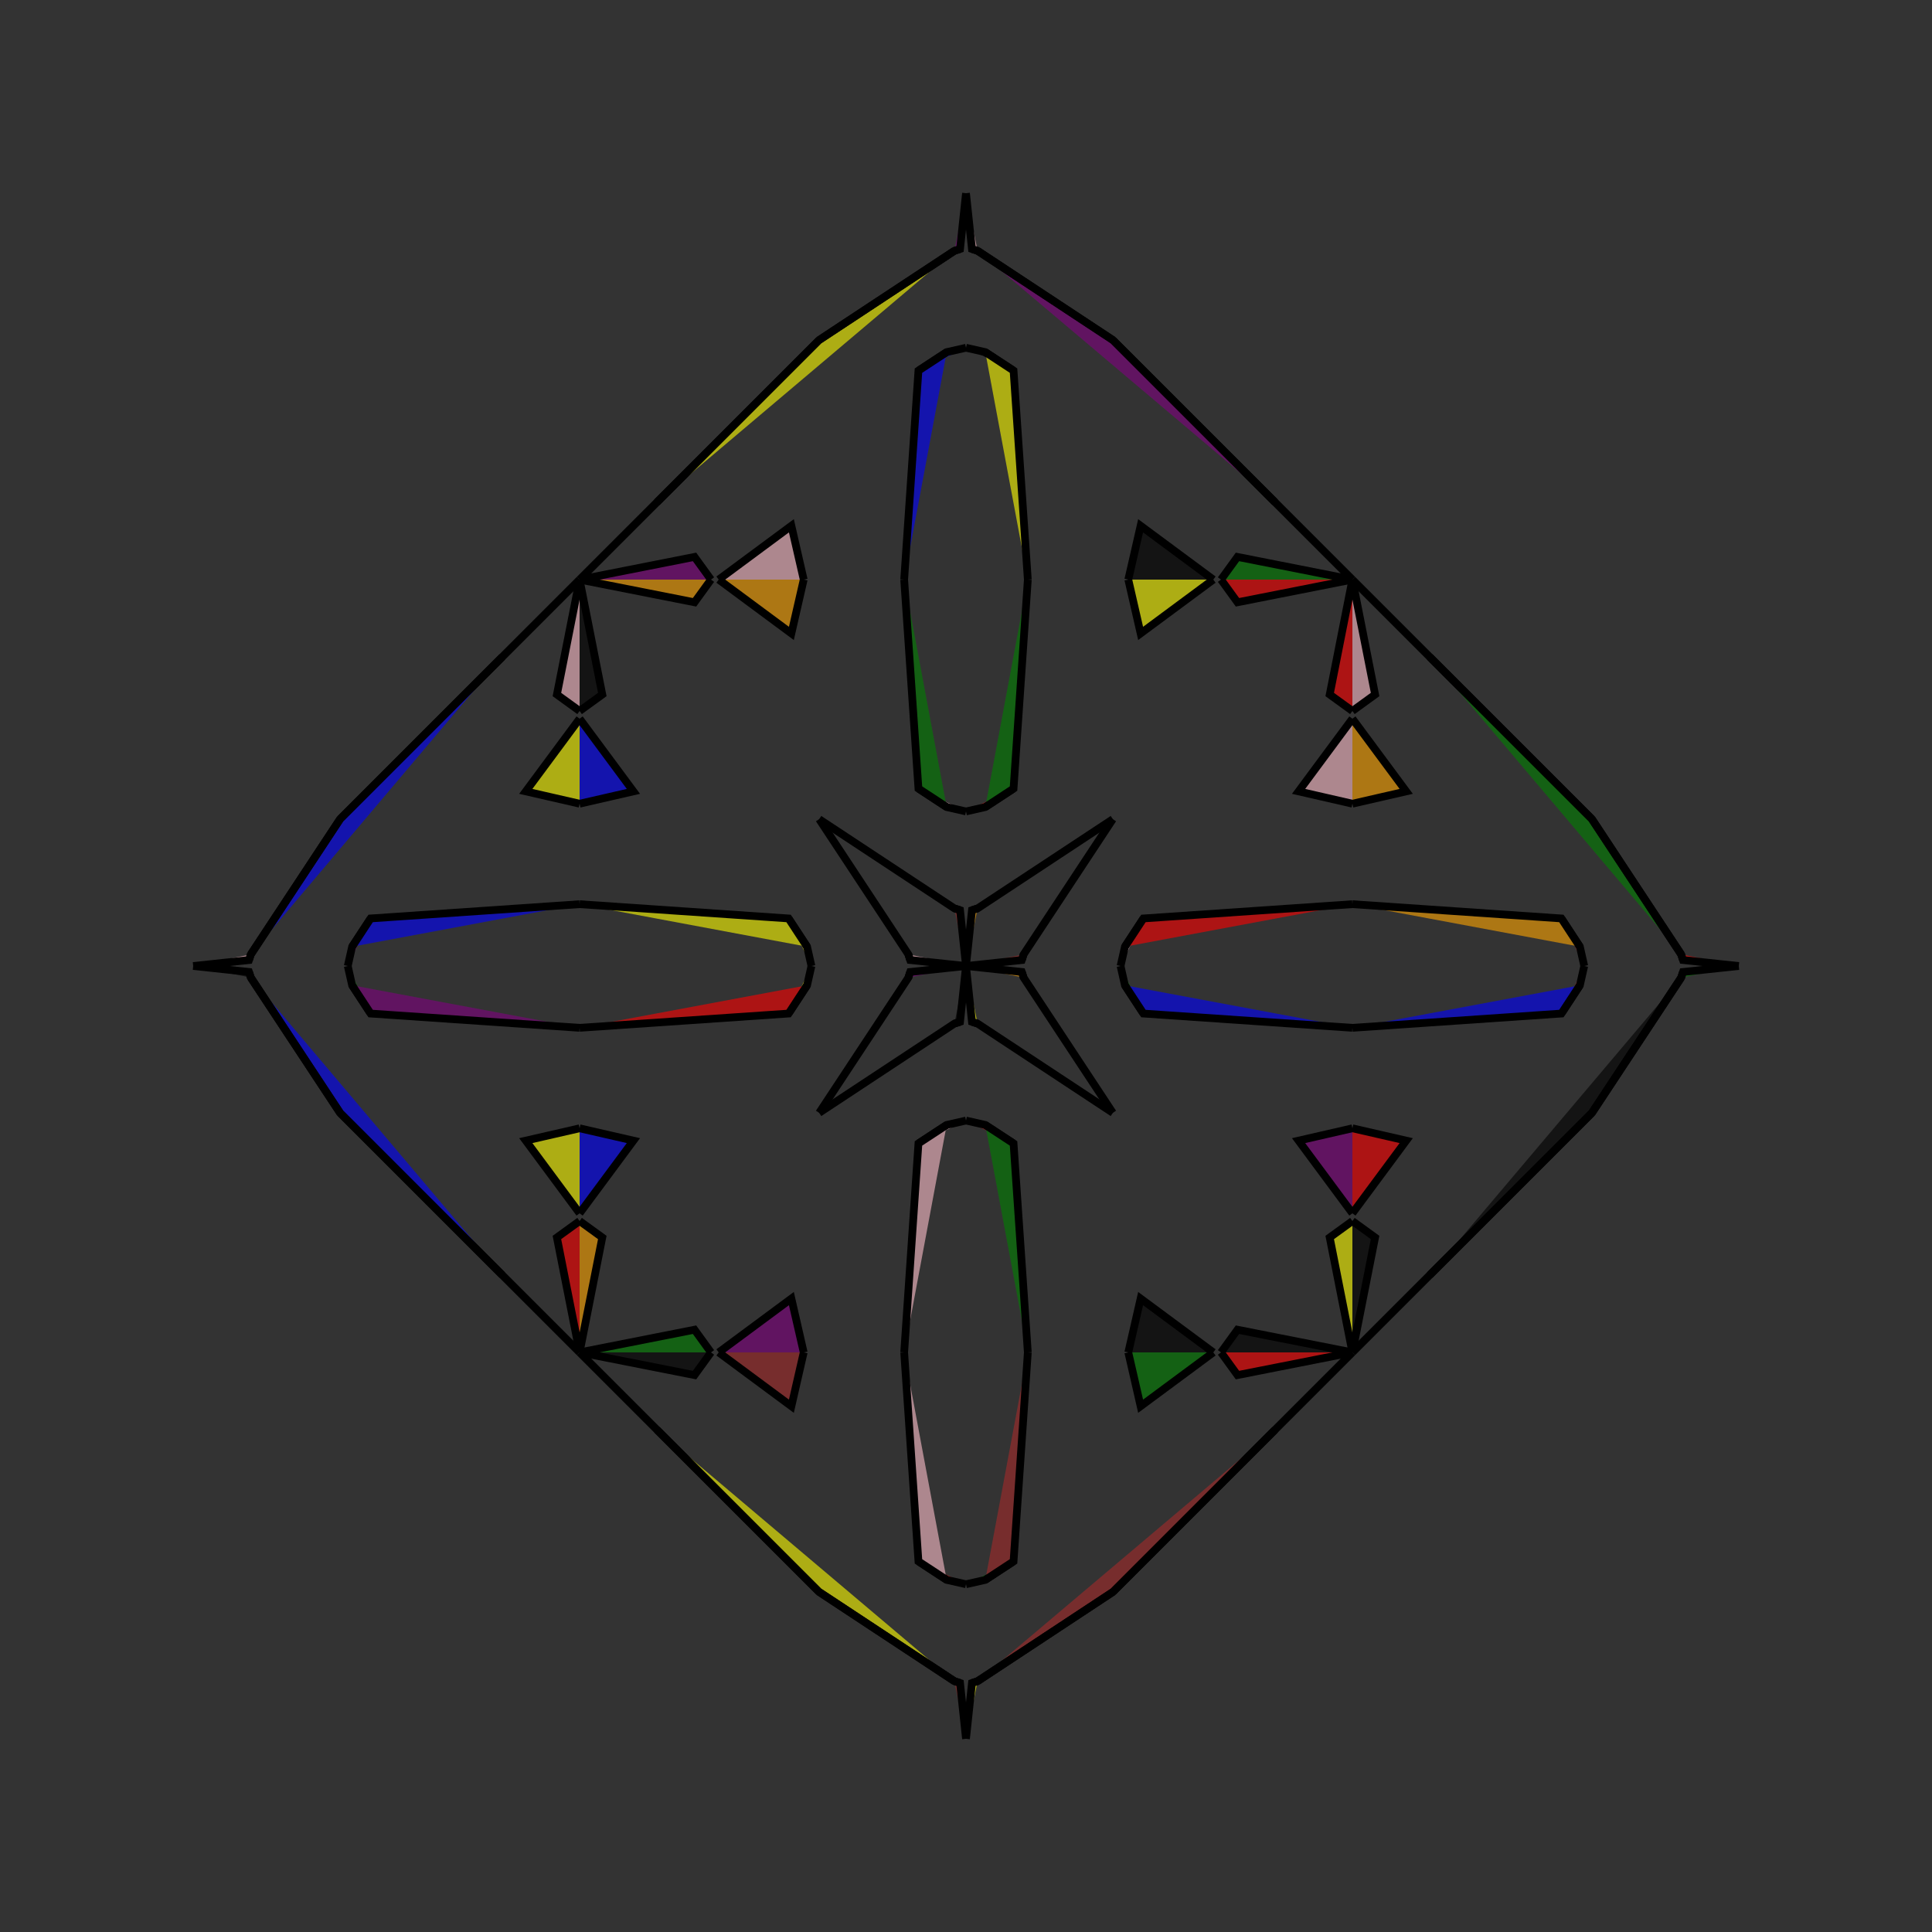 <?xml version="1.0" encoding="UTF-8"?>
<svg xmlns="http://www.w3.org/2000/svg" xmlns:xlink="http://www.w3.org/1999/xlink"
     width="250" height="250" viewBox="-125.0 -125.0 250 250">
<rect x="-125.0" y="-125.0" width="250" height="250" fill="#333333" stroke="none"/>
<defs>
</defs>
<path d="M20.0,-0.0 L20.564,-2.499 L22.958,-6.153" fill="pink" fill-opacity="0.6" stroke="black" stroke-width="1" />
<path d="M20.0,-0.0 L20.564,2.499 L22.958,6.153" fill="green" fill-opacity="0.6" stroke="black" stroke-width="1" />
<path d="M20.564,-2.499 L22.958,-6.153 L50.0,-8.0" fill="red" fill-opacity="0.6" stroke="black" stroke-width="1" />
<path d="M20.564,2.499 L22.958,6.153 L50.0,8.0" fill="blue" fill-opacity="0.6" stroke="black" stroke-width="1" />
<path d="M50.0,-21.0 L43.035,-22.596 L50.0,-32.0" fill="pink" fill-opacity="0.6" stroke="black" stroke-width="1" />
<path d="M50.0,21.0 L43.035,22.596 L50.0,32.0" fill="purple" fill-opacity="0.6" stroke="black" stroke-width="1" />
<path d="M50.0,-33.0 L47.064,-35.129 L50.0,-50.0" fill="red" fill-opacity="0.6" stroke="black" stroke-width="1" />
<path d="M50.0,33.0 L47.064,35.129 L50.0,50.0" fill="yellow" fill-opacity="0.6" stroke="black" stroke-width="1" />
<path d="M50.0,50.0 L40.0,60.0 L19.0,81.0" fill="green" fill-opacity="0.6" stroke="black" stroke-width="1" />
<path d="M50.0,-50.0 L40.0,-60.0 L19.0,-81.0" fill="purple" fill-opacity="0.6" stroke="black" stroke-width="1" />
<path d="M40.0,60.0 L19.0,81.0 L1.501,92.544" fill="brown" fill-opacity="0.6" stroke="black" stroke-width="1" />
<path d="M40.0,-60.0 L19.0,-81.0 L1.501,-92.544" fill="purple" fill-opacity="0.6" stroke="black" stroke-width="1" />
<path d="M19.0,-19.0 L7.456,-1.501 L7.219,-0.77" fill="purple" fill-opacity="0.6" stroke="black" stroke-width="1" />
<path d="M19.0,19.0 L7.456,1.501 L7.219,0.77" fill="red" fill-opacity="0.6" stroke="black" stroke-width="1" />
<path d="M7.456,-1.501 L7.219,-0.77 L0.0,-0.0" fill="brown" fill-opacity="0.6" stroke="black" stroke-width="1" />
<path d="M7.456,1.501 L7.219,0.77 L0.0,-0.0" fill="orange" fill-opacity="0.6" stroke="black" stroke-width="1" />
<path d="M-20.0,-0.0 L-20.564,-2.499 L-22.958,-6.153" fill="yellow" fill-opacity="0.6" stroke="black" stroke-width="1" />
<path d="M-20.0,-0.0 L-20.564,2.499 L-22.958,6.153" fill="yellow" fill-opacity="0.6" stroke="black" stroke-width="1" />
<path d="M-20.564,-2.499 L-22.958,-6.153 L-50.0,-8.0" fill="yellow" fill-opacity="0.6" stroke="black" stroke-width="1" />
<path d="M-20.564,2.499 L-22.958,6.153 L-50.0,8.0" fill="red" fill-opacity="0.6" stroke="black" stroke-width="1" />
<path d="M-50.0,-21.0 L-43.035,-22.596 L-50.0,-32.0" fill="blue" fill-opacity="0.6" stroke="black" stroke-width="1" />
<path d="M-50.0,21.0 L-43.035,22.596 L-50.0,32.0" fill="blue" fill-opacity="0.6" stroke="black" stroke-width="1" />
<path d="M-50.0,-33.0 L-47.064,-35.129 L-50.0,-50.0" fill="black" fill-opacity="0.6" stroke="black" stroke-width="1" />
<path d="M-50.0,33.0 L-47.064,35.129 L-50.0,50.0" fill="orange" fill-opacity="0.6" stroke="black" stroke-width="1" />
<path d="M-50.0,50.0 L-40.0,60.0 L-19.0,81.0" fill="orange" fill-opacity="0.6" stroke="black" stroke-width="1" />
<path d="M-50.0,-50.0 L-40.0,-60.0 L-19.0,-81.0" fill="red" fill-opacity="0.6" stroke="black" stroke-width="1" />
<path d="M-40.0,60.0 L-19.0,81.0 L-1.501,92.544" fill="yellow" fill-opacity="0.6" stroke="black" stroke-width="1" />
<path d="M-40.0,-60.0 L-19.0,-81.0 L-1.501,-92.544" fill="yellow" fill-opacity="0.6" stroke="black" stroke-width="1" />
<path d="M-19.0,-19.0 L-7.456,-1.501 L-7.219,-0.77" fill="yellow" fill-opacity="0.6" stroke="black" stroke-width="1" />
<path d="M-19.0,19.0 L-7.456,1.501 L-7.219,0.77" fill="yellow" fill-opacity="0.6" stroke="black" stroke-width="1" />
<path d="M-7.456,-1.501 L-7.219,-0.77 L0.0,-0.0" fill="pink" fill-opacity="0.6" stroke="black" stroke-width="1" />
<path d="M-7.456,1.501 L-7.219,0.77 L0.0,-0.0" fill="purple" fill-opacity="0.6" stroke="black" stroke-width="1" />
<path d="M80.0,-0.0 L79.436,2.499 L77.042,6.153" fill="brown" fill-opacity="0.6" stroke="black" stroke-width="1" />
<path d="M80.0,-0.0 L79.436,-2.499 L77.042,-6.153" fill="brown" fill-opacity="0.6" stroke="black" stroke-width="1" />
<path d="M79.436,2.499 L77.042,6.153 L50.0,8.0" fill="blue" fill-opacity="0.6" stroke="black" stroke-width="1" />
<path d="M79.436,-2.499 L77.042,-6.153 L50.0,-8.0" fill="orange" fill-opacity="0.6" stroke="black" stroke-width="1" />
<path d="M50.0,21.0 L56.965,22.596 L50.0,32.0" fill="red" fill-opacity="0.6" stroke="black" stroke-width="1" />
<path d="M50.0,-21.0 L56.965,-22.596 L50.0,-32.0" fill="orange" fill-opacity="0.6" stroke="black" stroke-width="1" />
<path d="M50.0,33.0 L52.936,35.129 L50.0,50.0" fill="black" fill-opacity="0.6" stroke="black" stroke-width="1" />
<path d="M50.0,-33.0 L52.936,-35.129 L50.0,-50.0" fill="pink" fill-opacity="0.6" stroke="black" stroke-width="1" />
<path d="M50.0,50.0 L60.0,40.0 L81.0,19.0" fill="brown" fill-opacity="0.6" stroke="black" stroke-width="1" />
<path d="M50.0,-50.0 L60.0,-40.0 L81.0,-19.0" fill="green" fill-opacity="0.6" stroke="black" stroke-width="1" />
<path d="M60.0,40.0 L81.0,19.0 L92.544,1.501" fill="black" fill-opacity="0.6" stroke="black" stroke-width="1" />
<path d="M60.0,-40.0 L81.0,-19.0 L92.544,-1.501" fill="green" fill-opacity="0.6" stroke="black" stroke-width="1" />
<path d="M81.0,19.0 L92.544,1.501 L92.781,0.77" fill="pink" fill-opacity="0.6" stroke="black" stroke-width="1" />
<path d="M81.0,-19.0 L92.544,-1.501 L92.781,-0.77" fill="yellow" fill-opacity="0.6" stroke="black" stroke-width="1" />
<path d="M92.544,1.501 L92.781,0.77 L100.0,-0.0" fill="green" fill-opacity="0.6" stroke="black" stroke-width="1" />
<path d="M92.544,-1.501 L92.781,-0.77 L100.0,-0.0" fill="red" fill-opacity="0.6" stroke="black" stroke-width="1" />
<path d="M0.0,-20.0 L2.499,-20.564 L6.153,-22.958" fill="red" fill-opacity="0.6" stroke="black" stroke-width="1" />
<path d="M0.0,20.0 L2.499,20.564 L6.153,22.958" fill="red" fill-opacity="0.6" stroke="black" stroke-width="1" />
<path d="M0.0,80.0 L2.499,79.436 L6.153,77.042" fill="green" fill-opacity="0.6" stroke="black" stroke-width="1" />
<path d="M0.0,-80.0 L2.499,-79.436 L6.153,-77.042" fill="black" fill-opacity="0.6" stroke="black" stroke-width="1" />
<path d="M2.499,-20.564 L6.153,-22.958 L8.0,-50.0" fill="green" fill-opacity="0.6" stroke="black" stroke-width="1" />
<path d="M2.499,20.564 L6.153,22.958 L8.0,50.0" fill="green" fill-opacity="0.6" stroke="black" stroke-width="1" />
<path d="M2.499,79.436 L6.153,77.042 L8.0,50.0" fill="brown" fill-opacity="0.6" stroke="black" stroke-width="1" />
<path d="M2.499,-79.436 L6.153,-77.042 L8.0,-50.0" fill="yellow" fill-opacity="0.6" stroke="black" stroke-width="1" />
<path d="M21.0,-50.0 L22.596,-43.035 L32.0,-50.0" fill="yellow" fill-opacity="0.6" stroke="black" stroke-width="1" />
<path d="M21.0,50.0 L22.596,43.035 L32.0,50.0" fill="black" fill-opacity="0.6" stroke="black" stroke-width="1" />
<path d="M21.0,50.0 L22.596,56.965 L32.0,50.0" fill="green" fill-opacity="0.6" stroke="black" stroke-width="1" />
<path d="M21.0,-50.0 L22.596,-56.965 L32.0,-50.0" fill="black" fill-opacity="0.6" stroke="black" stroke-width="1" />
<path d="M33.0,-50.0 L35.129,-47.064 L50.0,-50.0" fill="red" fill-opacity="0.6" stroke="black" stroke-width="1" />
<path d="M33.0,50.0 L35.129,47.064 L50.0,50.0" fill="black" fill-opacity="0.6" stroke="black" stroke-width="1" />
<path d="M33.0,50.0 L35.129,52.936 L50.0,50.0" fill="red" fill-opacity="0.6" stroke="black" stroke-width="1" />
<path d="M33.0,-50.0 L35.129,-52.936 L50.0,-50.0" fill="green" fill-opacity="0.6" stroke="black" stroke-width="1" />
<path d="M19.0,-19.0 L1.501,-7.456 L0.77,-7.219" fill="blue" fill-opacity="0.6" stroke="black" stroke-width="1" />
<path d="M19.0,19.0 L1.501,7.456 L0.77,7.219" fill="red" fill-opacity="0.6" stroke="black" stroke-width="1" />
<path d="M19.0,81.0 L1.501,92.544 L0.77,92.781" fill="red" fill-opacity="0.6" stroke="black" stroke-width="1" />
<path d="M19.0,-81.0 L1.501,-92.544 L0.77,-92.781" fill="black" fill-opacity="0.6" stroke="black" stroke-width="1" />
<path d="M1.501,-7.456 L0.77,-7.219 L0.0,-0.0" fill="orange" fill-opacity="0.6" stroke="black" stroke-width="1" />
<path d="M1.501,7.456 L0.77,7.219 L0.0,-0.0" fill="yellow" fill-opacity="0.6" stroke="black" stroke-width="1" />
<path d="M1.501,92.544 L0.77,92.781 L0.0,100.0" fill="yellow" fill-opacity="0.6" stroke="black" stroke-width="1" />
<path d="M1.501,-92.544 L0.77,-92.781 L0.0,-100.0" fill="pink" fill-opacity="0.6" stroke="black" stroke-width="1" />
<path d="M0.0,80.0 L-2.499,79.436 L-6.153,77.042" fill="red" fill-opacity="0.6" stroke="black" stroke-width="1" />
<path d="M0.0,-20.0 L-2.499,-20.564 L-6.153,-22.958" fill="pink" fill-opacity="0.6" stroke="black" stroke-width="1" />
<path d="M0.0,20.0 L-2.499,20.564 L-6.153,22.958" fill="pink" fill-opacity="0.6" stroke="black" stroke-width="1" />
<path d="M0.0,-80.0 L-2.499,-79.436 L-6.153,-77.042" fill="blue" fill-opacity="0.6" stroke="black" stroke-width="1" />
<path d="M-2.499,79.436 L-6.153,77.042 L-8.0,50.0" fill="pink" fill-opacity="0.6" stroke="black" stroke-width="1" />
<path d="M-2.499,-20.564 L-6.153,-22.958 L-8.0,-50.0" fill="green" fill-opacity="0.6" stroke="black" stroke-width="1" />
<path d="M-2.499,20.564 L-6.153,22.958 L-8.0,50.0" fill="pink" fill-opacity="0.6" stroke="black" stroke-width="1" />
<path d="M-2.499,-79.436 L-6.153,-77.042 L-8.0,-50.0" fill="blue" fill-opacity="0.6" stroke="black" stroke-width="1" />
<path d="M-21.0,50.0 L-22.596,56.965 L-32.0,50.0" fill="brown" fill-opacity="0.6" stroke="black" stroke-width="1" />
<path d="M-21.0,-50.0 L-22.596,-43.035 L-32.0,-50.0" fill="orange" fill-opacity="0.6" stroke="black" stroke-width="1" />
<path d="M-21.0,50.0 L-22.596,43.035 L-32.0,50.0" fill="purple" fill-opacity="0.6" stroke="black" stroke-width="1" />
<path d="M-21.0,-50.0 L-22.596,-56.965 L-32.0,-50.0" fill="pink" fill-opacity="0.6" stroke="black" stroke-width="1" />
<path d="M-33.0,50.0 L-35.129,52.936 L-50.0,50.0" fill="black" fill-opacity="0.6" stroke="black" stroke-width="1" />
<path d="M-33.0,-50.0 L-35.129,-47.064 L-50.0,-50.0" fill="orange" fill-opacity="0.6" stroke="black" stroke-width="1" />
<path d="M-33.0,50.0 L-35.129,47.064 L-50.0,50.0" fill="green" fill-opacity="0.6" stroke="black" stroke-width="1" />
<path d="M-33.0,-50.0 L-35.129,-52.936 L-50.0,-50.0" fill="purple" fill-opacity="0.6" stroke="black" stroke-width="1" />
<path d="M-19.0,81.0 L-1.501,92.544 L-0.77,92.781" fill="black" fill-opacity="0.6" stroke="black" stroke-width="1" />
<path d="M-19.0,-19.0 L-1.501,-7.456 L-0.77,-7.219" fill="orange" fill-opacity="0.6" stroke="black" stroke-width="1" />
<path d="M-19.0,19.0 L-1.501,7.456 L-0.77,7.219" fill="purple" fill-opacity="0.6" stroke="black" stroke-width="1" />
<path d="M-19.0,-81.0 L-1.501,-92.544 L-0.77,-92.781" fill="purple" fill-opacity="0.6" stroke="black" stroke-width="1" />
<path d="M-1.501,92.544 L-0.77,92.781 L0.0,100.0" fill="brown" fill-opacity="0.6" stroke="black" stroke-width="1" />
<path d="M-1.501,-7.456 L-0.77,-7.219 L0.0,-0.0" fill="brown" fill-opacity="0.6" stroke="black" stroke-width="1" />
<path d="M-1.501,7.456 L-0.77,7.219 L0.0,-0.0" fill="black" fill-opacity="0.6" stroke="black" stroke-width="1" />
<path d="M-1.501,-92.544 L-0.77,-92.781 L0.0,-100.0" fill="purple" fill-opacity="0.6" stroke="black" stroke-width="1" />
<path d="M-80.0,-0.0 L-79.436,-2.499 L-77.042,-6.153" fill="purple" fill-opacity="0.6" stroke="black" stroke-width="1" />
<path d="M-80.0,-0.0 L-79.436,2.499 L-77.042,6.153" fill="green" fill-opacity="0.6" stroke="black" stroke-width="1" />
<path d="M-79.436,-2.499 L-77.042,-6.153 L-50.0,-8.0" fill="blue" fill-opacity="0.6" stroke="black" stroke-width="1" />
<path d="M-79.436,2.499 L-77.042,6.153 L-50.0,8.0" fill="purple" fill-opacity="0.6" stroke="black" stroke-width="1" />
<path d="M-50.0,-21.0 L-56.965,-22.596 L-50.0,-32.0" fill="yellow" fill-opacity="0.6" stroke="black" stroke-width="1" />
<path d="M-50.0,21.0 L-56.965,22.596 L-50.0,32.0" fill="yellow" fill-opacity="0.6" stroke="black" stroke-width="1" />
<path d="M-50.0,-33.0 L-52.936,-35.129 L-50.0,-50.0" fill="pink" fill-opacity="0.6" stroke="black" stroke-width="1" />
<path d="M-50.0,33.0 L-52.936,35.129 L-50.0,50.0" fill="red" fill-opacity="0.6" stroke="black" stroke-width="1" />
<path d="M-50.0,-50.0 L-60.0,-40.0 L-81.0,-19.0" fill="red" fill-opacity="0.6" stroke="black" stroke-width="1" />
<path d="M-50.0,50.0 L-60.0,40.0 L-81.0,19.0" fill="blue" fill-opacity="0.6" stroke="black" stroke-width="1" />
<path d="M-60.0,-40.0 L-81.0,-19.0 L-92.544,-1.501" fill="blue" fill-opacity="0.6" stroke="black" stroke-width="1" />
<path d="M-60.0,40.0 L-81.0,19.0 L-92.544,1.501" fill="blue" fill-opacity="0.6" stroke="black" stroke-width="1" />
<path d="M-81.0,-19.0 L-92.544,-1.501 L-92.781,-0.77" fill="yellow" fill-opacity="0.6" stroke="black" stroke-width="1" />
<path d="M-81.0,19.0 L-92.544,1.501 L-92.781,0.77" fill="purple" fill-opacity="0.6" stroke="black" stroke-width="1" />
<path d="M-92.544,-1.501 L-92.781,-0.77 L-100.0,-0.0" fill="pink" fill-opacity="0.6" stroke="black" stroke-width="1" />
<path d="M-92.544,1.501 L-92.781,0.77 L-100.0,-0.0" fill="black" fill-opacity="0.6" stroke="black" stroke-width="1" />
</svg>